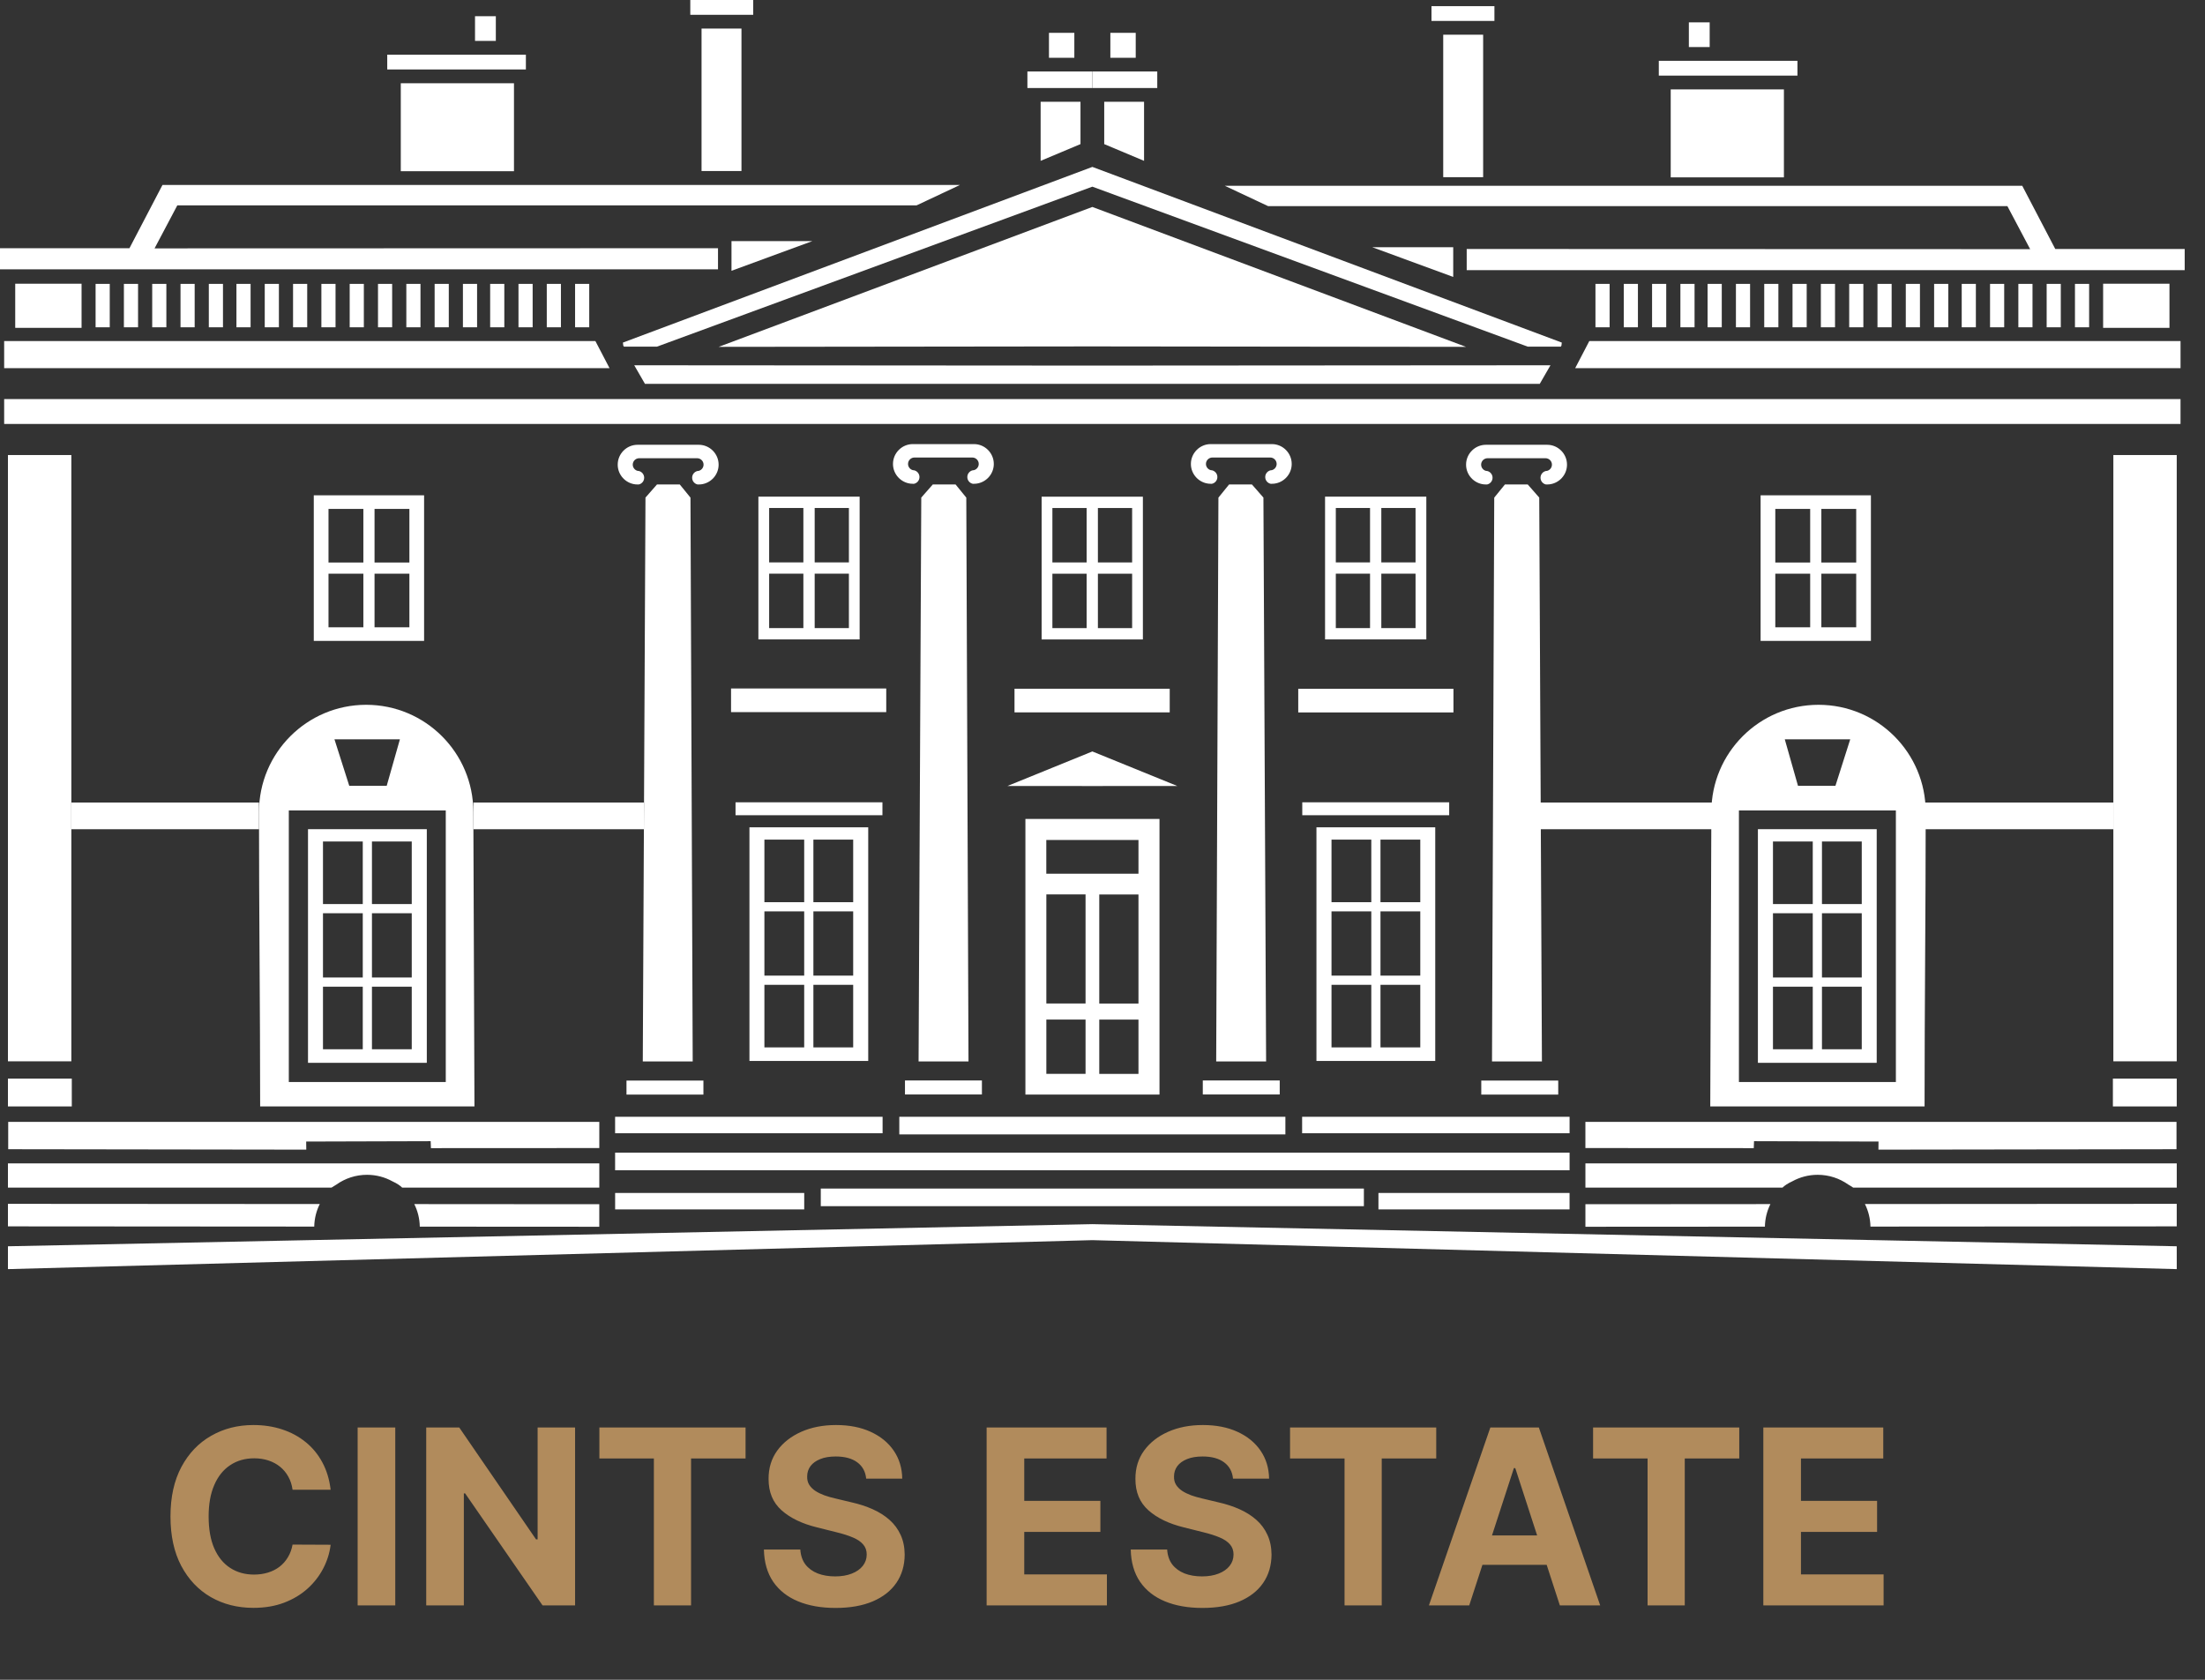 <svg width="105" height="80" viewBox="0 0 105 80" fill="none" xmlns="http://www.w3.org/2000/svg">
<rect x="0" y="0" width="105" height="80" fill="#333333" stroke="none"/>
<path d="M23.611 0.772H22.62V1.948H23.611V0.772Z" fill="white"/>
<path d="M81.413 1.065H80.422V2.241H81.413V1.065Z" fill="white"/>
<path d="M25.042 2.604H18.44V3.308H25.042V2.604Z" fill="white"/>
<path d="M85.593 2.896H78.991V3.601H85.593V2.896Z" fill="white"/>
<path d="M35.867 0H32.871V0.705H35.867V0Z" fill="white"/>
<path d="M71.163 0.293H68.166V0.997H71.163V0.293Z" fill="white"/>
<path d="M24.475 3.965H19.085V8.154H24.475V3.965Z" fill="white"/>
<path d="M84.948 4.258H79.558V8.447H84.948V4.258Z" fill="white"/>
<path d="M35.308 1.361H33.407V8.145H35.308V1.361Z" fill="white"/>
<path d="M70.626 1.653H68.725V8.438H70.626V1.653Z" fill="white"/>
<path d="M51.159 1.564H49.951V2.752H51.159V1.564Z" fill="white"/>
<path d="M54.082 1.564H52.874V2.752H54.082V1.564Z" fill="white"/>
<path d="M52.016 3.404H48.924V4.192H52.016V3.404Z" fill="white"/>
<path d="M55.108 3.404H52.017V4.192H55.108V3.404Z" fill="white"/>
<path fill-rule="evenodd" clip-rule="evenodd" d="M49.554 4.848H51.452V6.863L49.554 7.66V4.848Z" fill="white"/>
<path fill-rule="evenodd" clip-rule="evenodd" d="M54.479 4.848H52.582V6.863L54.479 7.66V4.848Z" fill="white"/>
<path fill-rule="evenodd" clip-rule="evenodd" d="M0 11.821H6.164L7.737 8.809H45.712L43.648 9.78H8.444L7.36 11.829L34.191 11.821V12.828H0V11.821Z" fill="white"/>
<path fill-rule="evenodd" clip-rule="evenodd" d="M34.833 11.482H38.686L34.833 12.896V11.482Z" fill="white"/>
<path fill-rule="evenodd" clip-rule="evenodd" d="M69.201 11.775H65.348L69.201 13.189V11.775Z" fill="white"/>
<path d="M3.884 13.512H0.725V15.614H3.884V13.512Z" fill="white"/>
<path fill-rule="evenodd" clip-rule="evenodd" d="M0.198 16.243H28.352L29.025 17.533H0.198V16.243Z" fill="white"/>
<path fill-rule="evenodd" clip-rule="evenodd" d="M103.835 16.243H75.681L75.009 17.533H103.835V16.243Z" fill="white"/>
<path d="M11.933 13.52H11.259V15.587H11.933V13.52Z" fill="white"/>
<path d="M24.015 13.52H23.341V15.587H24.015V13.52Z" fill="white"/>
<path d="M13.281 13.52H12.607V15.587H13.281V13.52Z" fill="white"/>
<path d="M5.226 13.52H4.552V15.587H5.226V13.52Z" fill="white"/>
<path d="M25.364 13.52H24.69V15.587H25.364V13.52Z" fill="white"/>
<path d="M14.629 13.52H13.955V15.587H14.629V13.52Z" fill="white"/>
<path d="M6.574 13.52H5.9V15.587H6.574V13.52Z" fill="white"/>
<path d="M26.711 13.52H26.037V15.587H26.711V13.52Z" fill="white"/>
<path d="M15.978 13.52H15.304V15.587H15.978V13.52Z" fill="white"/>
<path d="M7.922 13.52H7.248V15.587H7.922V13.52Z" fill="white"/>
<path d="M28.059 13.52H27.385V15.587H28.059V13.52Z" fill="white"/>
<path d="M17.326 13.52H16.652V15.587H17.326V13.52Z" fill="white"/>
<path d="M9.27 13.52H8.596V15.587H9.27V13.52Z" fill="white"/>
<path d="M18.674 13.52H18V15.587H18.674V13.52Z" fill="white"/>
<path d="M10.618 13.52H9.944V15.587H10.618V13.52Z" fill="white"/>
<path d="M20.023 13.52H19.349V15.587H20.023V13.52Z" fill="white"/>
<path d="M21.371 13.52H20.697V15.587H21.371V13.52Z" fill="white"/>
<path d="M22.718 13.52H22.044V15.587H22.718V13.52Z" fill="white"/>
<path fill-rule="evenodd" clip-rule="evenodd" d="M52.017 8.89L31.281 16.51H29.71L29.679 16.457L29.663 16.315L52.017 7.949L74.371 16.315L74.355 16.458L74.325 16.51H72.753L52.017 8.89Z" fill="white"/>
<path fill-rule="evenodd" clip-rule="evenodd" d="M52.017 16.498L34.223 16.519L52.017 9.856L69.809 16.519L52.017 16.498Z" fill="white"/>
<path fill-rule="evenodd" clip-rule="evenodd" d="M30.202 17.396L52.017 17.411L73.832 17.396L73.323 18.278L73.339 18.282H52.017H30.695L30.711 18.278L30.202 17.396Z" fill="white"/>
<path d="M3.397 21.671H0.378V50.545H3.397V21.671Z" fill="white"/>
<path d="M103.654 21.671H100.636V50.545H103.654V21.671Z" fill="white"/>
<path fill-rule="evenodd" clip-rule="evenodd" d="M17.436 33.566C20.255 33.566 22.54 35.851 22.54 38.67L22.593 52.694H12.388C12.388 48.021 12.333 43.336 12.333 38.67C12.333 35.851 14.618 33.566 17.437 33.566H17.436ZM13.753 38.597H21.227V51.532H13.753V38.597ZM15.927 35.211H19.043L18.414 37.426H16.632L15.927 35.211Z" fill="white"/>
<path fill-rule="evenodd" clip-rule="evenodd" d="M86.597 33.566C83.778 33.566 81.493 35.851 81.493 38.67L81.441 52.694H91.646C91.646 48.021 91.7 43.336 91.7 38.67C91.7 35.851 89.415 33.566 86.596 33.566H86.597ZM90.28 38.597H82.806V51.532H90.28V38.597ZM88.106 35.211H84.99L85.619 37.426H87.401L88.106 35.211Z" fill="white"/>
<path fill-rule="evenodd" clip-rule="evenodd" d="M15.643 26.79V24.237H17.303V26.79H15.643ZM17.835 24.237H19.495V26.79H17.835V24.237ZM19.495 27.322V29.875H17.835V27.322H19.495ZM17.303 29.875H15.643V27.322H17.303V29.875ZM20.195 23.589H14.942V30.523H20.195V23.589Z" fill="white"/>
<path fill-rule="evenodd" clip-rule="evenodd" d="M88.391 26.79V24.237H86.731V26.79H88.391ZM86.199 24.237H84.538V26.79H86.199V24.237ZM84.538 27.322V29.875H86.199V27.322H84.538ZM86.731 29.875H88.391V27.322H86.731V29.875ZM83.838 23.589H89.091V30.523H83.838V23.589Z" fill="white"/>
<path d="M3.419 51.369H0.378V52.694H3.419V51.369Z" fill="white"/>
<path d="M103.654 51.369H100.614V52.694H103.654V51.369Z" fill="white"/>
<path fill-rule="evenodd" clip-rule="evenodd" d="M0.391 53.43H28.538V54.676L20.521 54.68L20.508 54.349L14.58 54.366L14.585 54.752L0.391 54.732V53.43Z" fill="white"/>
<path fill-rule="evenodd" clip-rule="evenodd" d="M103.643 53.43H75.495V54.676L83.512 54.68L83.525 54.349L89.453 54.366L89.449 54.752L103.643 54.732V53.43Z" fill="white"/>
<path fill-rule="evenodd" clip-rule="evenodd" d="M0.378 55.405H28.538V56.559C25.408 56.559 22.279 56.559 19.15 56.559C19.063 56.47 18.903 56.359 18.687 56.261C18.328 56.063 17.916 55.95 17.477 55.95C16.937 55.95 16.436 56.121 16.026 56.411C15.946 56.456 15.867 56.505 15.787 56.559H0.378V55.404V55.405Z" fill="white"/>
<path fill-rule="evenodd" clip-rule="evenodd" d="M103.655 55.405H75.496V56.559C78.624 56.559 81.754 56.559 84.883 56.559C84.97 56.47 85.13 56.359 85.346 56.261C85.705 56.063 86.118 55.95 86.556 55.95C87.097 55.95 87.598 56.121 88.007 56.411C88.087 56.456 88.167 56.505 88.246 56.559H103.655V55.404V55.405Z" fill="white"/>
<path fill-rule="evenodd" clip-rule="evenodd" d="M15.38 43.056V40.076H17.275V43.056H15.38ZM17.712 40.076H19.607V43.056H17.712V40.076ZM19.607 43.493V46.553H17.712V43.493H19.607ZM19.607 46.991V49.971H17.712V46.991H19.607ZM17.275 49.971H15.38V46.991H17.275V49.971ZM15.38 46.553V43.493H17.275V46.553H15.38ZM20.324 39.49H14.667V50.617H20.324V39.49Z" fill="white"/>
<path fill-rule="evenodd" clip-rule="evenodd" d="M88.655 43.056V40.076H86.76V43.056H88.655ZM86.322 40.076H84.427V43.056H86.322V40.076ZM84.427 43.493V46.553H86.322V43.493H84.427ZM84.427 46.991V49.971H86.322V46.991H84.427ZM86.76 49.971H88.655V46.991H86.76V49.971ZM88.655 46.553V43.493H86.76V46.553H88.655ZM83.71 39.49H89.367V50.617H83.71V39.49Z" fill="white"/>
<path fill-rule="evenodd" clip-rule="evenodd" d="M36.4 42.967V39.987H38.295V42.967H36.4ZM38.733 39.987H40.628V42.967H38.733V39.987ZM40.628 43.404V46.464H38.733V43.404H40.628ZM40.628 46.902V49.882H38.733V46.902H40.628ZM38.295 49.882H36.4V46.902H38.295V49.882ZM36.4 46.464V43.404H38.295V46.464H36.4ZM41.344 39.401H35.688V50.528H41.344V39.401Z" fill="white"/>
<path fill-rule="evenodd" clip-rule="evenodd" d="M67.633 42.967V39.987H65.737V42.967H67.633ZM65.3 39.987H63.405V42.967H65.3V39.987ZM63.405 43.404V46.464H65.3V43.404H63.405ZM63.405 46.902V49.882H65.3V46.902H63.405ZM65.737 49.882H67.633V46.902H65.737V49.882ZM67.633 46.464V43.404H65.737V46.464H67.633ZM62.688 39.401H68.345V50.528H62.688V39.401Z" fill="white"/>
<path fill-rule="evenodd" clip-rule="evenodd" d="M0.378 59.354L52.017 58.3L103.654 59.354L103.655 60.442L52.017 59.062L0.378 60.442V59.354Z" fill="white"/>
<path fill-rule="evenodd" clip-rule="evenodd" d="M0.378 57.333L15.227 57.342C15.065 57.666 14.971 58.031 14.964 58.416L0.378 58.406V57.332V57.333ZM19.728 57.345L28.537 57.351V58.424L19.99 58.419C19.983 58.034 19.89 57.67 19.728 57.345Z" fill="white"/>
<path fill-rule="evenodd" clip-rule="evenodd" d="M103.654 57.333L88.806 57.342C88.968 57.666 89.062 58.031 89.069 58.416L103.654 58.406V57.332V57.333ZM84.305 57.345L75.496 57.351V58.424L84.043 58.419C84.05 58.034 84.144 57.67 84.305 57.345Z" fill="white"/>
<path d="M38.296 56.815H29.292V57.598H38.296V56.815Z" fill="white"/>
<path d="M74.741 56.815H65.64V57.598H74.741V56.815Z" fill="white"/>
<path d="M42.028 53.187H29.291V53.971H42.028V53.187Z" fill="white"/>
<path d="M74.742 53.187H62.006V53.971H74.742V53.187Z" fill="white"/>
<path fill-rule="evenodd" clip-rule="evenodd" d="M42.824 53.187H52.017H61.209V54.026H52.017H42.824V53.187Z" fill="white"/>
<path fill-rule="evenodd" clip-rule="evenodd" d="M29.291 54.895H52.017H74.742V55.734H52.017H29.291V54.895Z" fill="white"/>
<path fill-rule="evenodd" clip-rule="evenodd" d="M39.085 56.605H52.016H64.947V57.444H52.016H39.085V56.605Z" fill="white"/>
<path fill-rule="evenodd" clip-rule="evenodd" d="M30.737 23.697L31.285 23.072L32.371 23.073L32.88 23.699L32.986 50.551H30.609L30.737 23.697Z" fill="white"/>
<path fill-rule="evenodd" clip-rule="evenodd" d="M73.297 23.697L72.749 23.072L71.663 23.073L71.154 23.699L71.048 50.551H73.425L73.297 23.697Z" fill="white"/>
<path fill-rule="evenodd" clip-rule="evenodd" d="M43.87 23.697L44.419 23.072L45.504 23.073L46.014 23.699L46.119 50.551H43.742L43.87 23.697Z" fill="white"/>
<path fill-rule="evenodd" clip-rule="evenodd" d="M60.163 23.697L59.615 23.072L58.528 23.073L58.02 23.699L57.914 50.551H60.291L60.163 23.697Z" fill="white"/>
<path d="M33.496 51.462H29.833V52.13H33.496V51.462Z" fill="white"/>
<path d="M74.201 51.462H70.537V52.13H74.201V51.462Z" fill="white"/>
<path d="M46.758 51.457H43.094V52.124H46.758V51.457Z" fill="white"/>
<path d="M60.939 51.457H57.276V52.124H60.939V51.457Z" fill="white"/>
<path d="M42.021 38.21H35.025V38.825H42.021V38.21Z" fill="white"/>
<path d="M69.009 38.21H62.013V38.825H69.009V38.21Z" fill="white"/>
<path fill-rule="evenodd" clip-rule="evenodd" d="M0.198 19.006H52.016H103.834V20.191H52.016H0.198V19.006Z" fill="white"/>
<path fill-rule="evenodd" clip-rule="evenodd" d="M30.131 22.128C30.131 21.96 30.269 21.823 30.437 21.823H31.817H33.197C33.365 21.823 33.503 21.96 33.503 22.128C33.503 22.268 33.408 22.387 33.279 22.423C33.255 22.43 33.229 22.434 33.202 22.434C33.062 22.472 32.959 22.6 32.959 22.752C32.959 22.91 33.07 23.041 33.218 23.073H33.275C33.311 23.073 33.347 23.071 33.382 23.067C33.852 23.014 34.22 22.612 34.22 22.129C34.22 21.609 33.795 21.183 33.275 21.183H31.817H30.359C29.84 21.183 29.415 21.608 29.415 22.129C29.415 22.612 29.783 23.014 30.253 23.067C30.288 23.071 30.323 23.073 30.359 23.073H30.417C30.565 23.041 30.675 22.91 30.675 22.752C30.675 22.6 30.572 22.472 30.432 22.434C30.406 22.434 30.38 22.43 30.355 22.423C30.227 22.387 30.131 22.268 30.131 22.128Z" fill="white"/>
<path fill-rule="evenodd" clip-rule="evenodd" d="M73.902 22.128C73.902 21.96 73.764 21.823 73.596 21.823H72.216H70.836C70.668 21.823 70.53 21.96 70.53 22.128C70.53 22.268 70.625 22.387 70.754 22.423C70.778 22.43 70.804 22.434 70.831 22.434C70.971 22.472 71.074 22.6 71.074 22.752C71.074 22.91 70.963 23.041 70.815 23.073H70.758C70.722 23.073 70.686 23.071 70.651 23.067C70.181 23.014 69.813 22.612 69.813 22.129C69.813 21.609 70.238 21.183 70.758 21.183H72.216H73.674C74.194 21.183 74.619 21.608 74.619 22.129C74.619 22.612 74.251 23.014 73.78 23.067C73.746 23.071 73.71 23.073 73.674 23.073H73.616C73.469 23.041 73.358 22.91 73.358 22.752C73.358 22.6 73.461 22.472 73.601 22.434C73.628 22.434 73.653 22.43 73.678 22.423C73.807 22.387 73.902 22.268 73.902 22.128H73.902Z" fill="white"/>
<path fill-rule="evenodd" clip-rule="evenodd" d="M43.24 22.095C43.24 21.927 43.377 21.789 43.546 21.789H44.924H46.301C46.469 21.789 46.607 21.927 46.607 22.095C46.607 22.235 46.512 22.354 46.383 22.39C46.358 22.397 46.333 22.401 46.306 22.401C46.166 22.439 46.063 22.567 46.063 22.719C46.063 22.877 46.173 23.008 46.321 23.04H46.379C46.415 23.04 46.451 23.038 46.486 23.034C46.956 22.981 47.324 22.579 47.324 22.096C47.324 21.576 46.899 21.15 46.379 21.15H44.924H43.468C42.948 21.15 42.523 21.575 42.523 22.096C42.523 22.579 42.892 22.981 43.362 23.034C43.397 23.038 43.432 23.04 43.468 23.04H43.526C43.674 23.008 43.784 22.877 43.784 22.719C43.784 22.567 43.681 22.439 43.541 22.401C43.514 22.401 43.489 22.397 43.464 22.39C43.336 22.354 43.24 22.235 43.24 22.095H43.24Z" fill="white"/>
<path fill-rule="evenodd" clip-rule="evenodd" d="M60.793 22.095C60.793 21.927 60.656 21.789 60.488 21.789H59.11H57.733C57.564 21.789 57.426 21.927 57.426 22.095C57.426 22.235 57.522 22.354 57.65 22.39C57.675 22.397 57.7 22.401 57.727 22.401C57.867 22.439 57.97 22.567 57.97 22.719C57.97 22.877 57.86 23.008 57.712 23.04H57.654C57.618 23.04 57.583 23.038 57.548 23.034C57.078 22.981 56.709 22.579 56.709 22.096C56.709 21.576 57.135 21.15 57.654 21.15H59.11H60.565C61.085 21.15 61.51 21.575 61.51 22.096C61.51 22.579 61.142 22.981 60.672 23.034C60.637 23.038 60.601 23.04 60.565 23.04H60.508C60.359 23.008 60.249 22.877 60.249 22.719C60.249 22.567 60.352 22.439 60.492 22.401C60.519 22.401 60.544 22.397 60.569 22.39C60.698 22.354 60.793 22.235 60.793 22.095H60.793Z" fill="white"/>
<path fill-rule="evenodd" clip-rule="evenodd" d="M36.626 26.784V24.193H38.256V26.784H36.626ZM38.794 24.193H40.424V26.784H38.794V24.193ZM40.424 27.321V29.913H38.794V27.321H40.424ZM38.256 29.913H36.626V27.321H38.256V29.913ZM40.935 23.653H36.114V30.452H40.935V23.653Z" fill="white"/>
<path fill-rule="evenodd" clip-rule="evenodd" d="M67.407 26.784V24.193H65.777V26.784H67.407ZM65.24 24.193H63.61V26.784H65.24V24.193ZM63.61 27.321V29.913H65.24V27.321H63.61ZM65.777 29.913H67.407V27.321H65.777V29.913ZM63.098 23.653H67.92V30.452H63.098V23.653Z" fill="white"/>
<path fill-rule="evenodd" clip-rule="evenodd" d="M50.114 26.786V24.194H51.744V26.786H50.114ZM52.281 24.194H53.911V26.786H52.281V24.194ZM53.911 27.323V29.914H52.281V27.323H53.911ZM51.744 29.914H50.114V27.323H51.744V29.914ZM54.423 23.655H49.601V30.454H54.423V23.655Z" fill="white"/>
<path fill-rule="evenodd" clip-rule="evenodd" d="M47.975 37.432L52.017 35.788L56.059 37.432L52.017 37.435L47.975 37.432Z" fill="white"/>
<path fill-rule="evenodd" clip-rule="evenodd" d="M49.824 41.611V40.004H52.017H54.213V41.611H52.017H49.824ZM52.017 39.002H48.829V52.129H52.017H55.214V39.002H52.017ZM52.346 42.6H54.213V47.794H52.346V42.6ZM52.346 48.558H54.213V51.144H52.346V48.558ZM49.826 47.791V42.596H51.693V47.791H49.826ZM49.826 48.557H51.693V51.142H49.826V48.557Z" fill="white"/>
<path fill-rule="evenodd" clip-rule="evenodd" d="M104.033 11.858H97.87L96.297 8.847H58.322L60.386 9.817H95.59L96.674 11.866L69.843 11.858V12.865H104.033V11.858Z" fill="white"/>
<path d="M103.308 13.512H100.149V15.614H103.308V13.512Z" fill="white"/>
<path d="M92.775 13.52H92.101V15.587H92.775V13.52Z" fill="white"/>
<path d="M80.693 13.52H80.019V15.587H80.693V13.52Z" fill="white"/>
<path d="M91.426 13.52H90.752V15.587H91.426V13.52Z" fill="white"/>
<path d="M99.482 13.52H98.808V15.587H99.482V13.52Z" fill="white"/>
<path d="M79.344 13.52H78.67V15.587H79.344V13.52Z" fill="white"/>
<path d="M90.078 13.52H89.404V15.587H90.078V13.52Z" fill="white"/>
<path d="M98.133 13.52H97.46V15.587H98.133V13.52Z" fill="white"/>
<path d="M77.996 13.52H77.322V15.587H77.996V13.52Z" fill="white"/>
<path d="M88.731 13.52H88.057V15.587H88.731V13.52Z" fill="white"/>
<path d="M96.786 13.52H96.112V15.587H96.786V13.52Z" fill="white"/>
<path d="M76.648 13.52H75.974V15.587H76.648V13.52Z" fill="white"/>
<path d="M87.382 13.52H86.708V15.587H87.382V13.52Z" fill="white"/>
<path d="M95.438 13.52H94.764V15.587H95.438V13.52Z" fill="white"/>
<path d="M86.033 13.52H85.359V15.587H86.033V13.52Z" fill="white"/>
<path d="M94.089 13.52H93.415V15.587H94.089V13.52Z" fill="white"/>
<path d="M84.685 13.52H84.011V15.587H84.685V13.52Z" fill="white"/>
<path d="M83.337 13.52H82.663V15.587H83.337V13.52Z" fill="white"/>
<path d="M81.989 13.52H81.314V15.587H81.989V13.52Z" fill="white"/>
<path fill-rule="evenodd" clip-rule="evenodd" d="M55.701 33.927V32.801H48.31V33.927H55.701Z" fill="white"/>
<path fill-rule="evenodd" clip-rule="evenodd" d="M69.212 33.93V32.804H61.821V33.93H69.212Z" fill="white"/>
<path fill-rule="evenodd" clip-rule="evenodd" d="M42.202 33.915V32.789H34.812V33.915H42.202Z" fill="white"/>
<path d="M30.663 38.221H22.543V39.492H30.663V38.221Z" fill="white"/>
<path d="M12.333 38.221H3.397V39.492H12.333V38.221Z" fill="white"/>
<path d="M100.654 38.221H91.21V39.492H100.654V38.221Z" fill="white"/>
<path d="M82.324 38.221H73.128V39.492H82.324V38.221Z" fill="white"/>
<path d="M15.745 70.95H13.932C13.899 70.715 13.832 70.507 13.729 70.325C13.627 70.14 13.496 69.983 13.336 69.853C13.176 69.723 12.991 69.624 12.782 69.555C12.575 69.486 12.35 69.452 12.107 69.452C11.668 69.452 11.286 69.561 10.961 69.779C10.635 69.994 10.383 70.308 10.204 70.722C10.024 71.133 9.935 71.632 9.935 72.22C9.935 72.824 10.024 73.332 10.204 73.743C10.386 74.154 10.639 74.465 10.965 74.674C11.291 74.884 11.667 74.989 12.095 74.989C12.335 74.989 12.557 74.957 12.761 74.894C12.968 74.83 13.151 74.738 13.311 74.616C13.471 74.492 13.604 74.342 13.709 74.165C13.816 73.989 13.891 73.787 13.932 73.561L15.745 73.569C15.698 73.958 15.581 74.333 15.393 74.695C15.208 75.053 14.959 75.375 14.644 75.659C14.332 75.941 13.96 76.164 13.527 76.329C13.096 76.492 12.609 76.574 12.066 76.574C11.31 76.574 10.634 76.403 10.038 76.061C9.445 75.718 8.976 75.223 8.631 74.575C8.289 73.927 8.118 73.142 8.118 72.22C8.118 71.296 8.292 70.51 8.639 69.861C8.987 69.213 9.459 68.719 10.055 68.38C10.65 68.038 11.321 67.867 12.066 67.867C12.557 67.867 13.012 67.936 13.431 68.074C13.854 68.212 14.227 68.413 14.553 68.678C14.878 68.94 15.143 69.261 15.348 69.642C15.554 70.023 15.687 70.459 15.745 70.95ZM18.822 67.983V76.458H17.03V67.983H18.822ZM27.385 67.983V76.458H25.837L22.15 71.124H22.088V76.458H20.296V67.983H21.868L25.526 73.313H25.601V67.983H27.385ZM28.542 69.46V67.983H35.503V69.46H32.908V76.458H31.137V69.46H28.542ZM41.247 70.42C41.214 70.086 41.072 69.827 40.821 69.642C40.569 69.457 40.229 69.365 39.798 69.365C39.506 69.365 39.259 69.406 39.058 69.489C38.856 69.569 38.702 69.681 38.594 69.824C38.489 69.968 38.437 70.13 38.437 70.312C38.431 70.464 38.463 70.597 38.532 70.71C38.604 70.823 38.702 70.921 38.826 71.004C38.95 71.084 39.093 71.154 39.256 71.215C39.419 71.272 39.593 71.322 39.778 71.364L40.539 71.546C40.909 71.628 41.248 71.739 41.557 71.877C41.866 72.015 42.134 72.184 42.36 72.386C42.586 72.587 42.761 72.824 42.886 73.097C43.012 73.371 43.077 73.684 43.08 74.037C43.077 74.555 42.945 75.005 42.683 75.386C42.423 75.764 42.048 76.058 41.557 76.267C41.069 76.474 40.48 76.578 39.79 76.578C39.106 76.578 38.51 76.473 38.002 76.263C37.498 76.054 37.103 75.743 36.819 75.332C36.537 74.918 36.39 74.406 36.376 73.797H38.11C38.129 74.081 38.211 74.318 38.354 74.509C38.5 74.696 38.695 74.838 38.938 74.935C39.183 75.029 39.46 75.076 39.769 75.076C40.073 75.076 40.336 75.031 40.56 74.943C40.786 74.855 40.961 74.732 41.085 74.575C41.209 74.418 41.272 74.237 41.272 74.033C41.272 73.842 41.215 73.682 41.102 73.553C40.992 73.423 40.829 73.313 40.614 73.222C40.401 73.131 40.141 73.048 39.831 72.973L38.909 72.742C38.194 72.568 37.63 72.296 37.216 71.926C36.802 71.557 36.597 71.059 36.599 70.432C36.597 69.919 36.733 69.471 37.009 69.088C37.288 68.704 37.67 68.405 38.156 68.189C38.641 67.974 39.193 67.867 39.811 67.867C40.44 67.867 40.989 67.974 41.458 68.189C41.93 68.405 42.297 68.704 42.559 69.088C42.821 69.471 42.956 69.915 42.964 70.42H41.247ZM46.982 76.458V67.983H52.693V69.46H48.774V71.479H52.399V72.957H48.774V74.98H52.71V76.458H46.982ZM58.715 70.42C58.682 70.086 58.54 69.827 58.289 69.642C58.038 69.457 57.697 69.365 57.267 69.365C56.975 69.365 56.728 69.406 56.526 69.489C56.325 69.569 56.17 69.681 56.063 69.824C55.958 69.968 55.906 70.13 55.906 70.312C55.9 70.464 55.932 70.597 56.001 70.71C56.072 70.823 56.17 70.921 56.294 71.004C56.419 71.084 56.562 71.154 56.725 71.215C56.888 71.272 57.062 71.322 57.246 71.364L58.008 71.546C58.377 71.628 58.717 71.739 59.026 71.877C59.335 72.015 59.602 72.184 59.829 72.386C60.055 72.587 60.23 72.824 60.354 73.097C60.481 73.371 60.546 73.684 60.549 74.037C60.546 74.555 60.413 75.005 60.151 75.386C59.892 75.764 59.517 76.058 59.026 76.267C58.538 76.474 57.948 76.578 57.259 76.578C56.575 76.578 55.979 76.473 55.471 76.263C54.966 76.054 54.572 75.743 54.288 75.332C54.006 74.918 53.858 74.406 53.845 73.797H55.579C55.598 74.081 55.679 74.318 55.823 74.509C55.969 74.696 56.163 74.838 56.406 74.935C56.652 75.029 56.929 75.076 57.238 75.076C57.541 75.076 57.805 75.031 58.029 74.943C58.255 74.855 58.43 74.732 58.554 74.575C58.678 74.418 58.74 74.237 58.74 74.033C58.74 73.842 58.684 73.682 58.571 73.553C58.46 73.423 58.297 73.313 58.082 73.222C57.87 73.131 57.609 73.048 57.3 72.973L56.377 72.742C55.663 72.568 55.099 72.296 54.685 71.926C54.271 71.557 54.065 71.059 54.068 70.432C54.065 69.919 54.202 69.471 54.478 69.088C54.757 68.704 55.139 68.405 55.624 68.189C56.11 67.974 56.661 67.867 57.279 67.867C57.908 67.867 58.458 67.974 58.926 68.189C59.398 68.405 59.765 68.704 60.027 69.088C60.289 69.471 60.425 69.915 60.433 70.42H58.715ZM61.431 69.46V67.983H68.392V69.46H65.797V76.458H64.026V69.46H61.431ZM69.963 76.458H68.043L70.969 67.983H73.278L76.2 76.458H74.279L72.156 69.919H72.09L69.963 76.458ZM69.843 73.126H74.379V74.525H69.843V73.126ZM75.861 69.46V67.983H82.822V69.46H80.227V76.458H78.456V69.46H75.861ZM83.968 76.458V67.983H89.679V69.46H85.76V71.479H89.385V72.957H85.76V74.98H89.695V76.458H83.968Z" fill="#B18B5C"/>
</svg>
